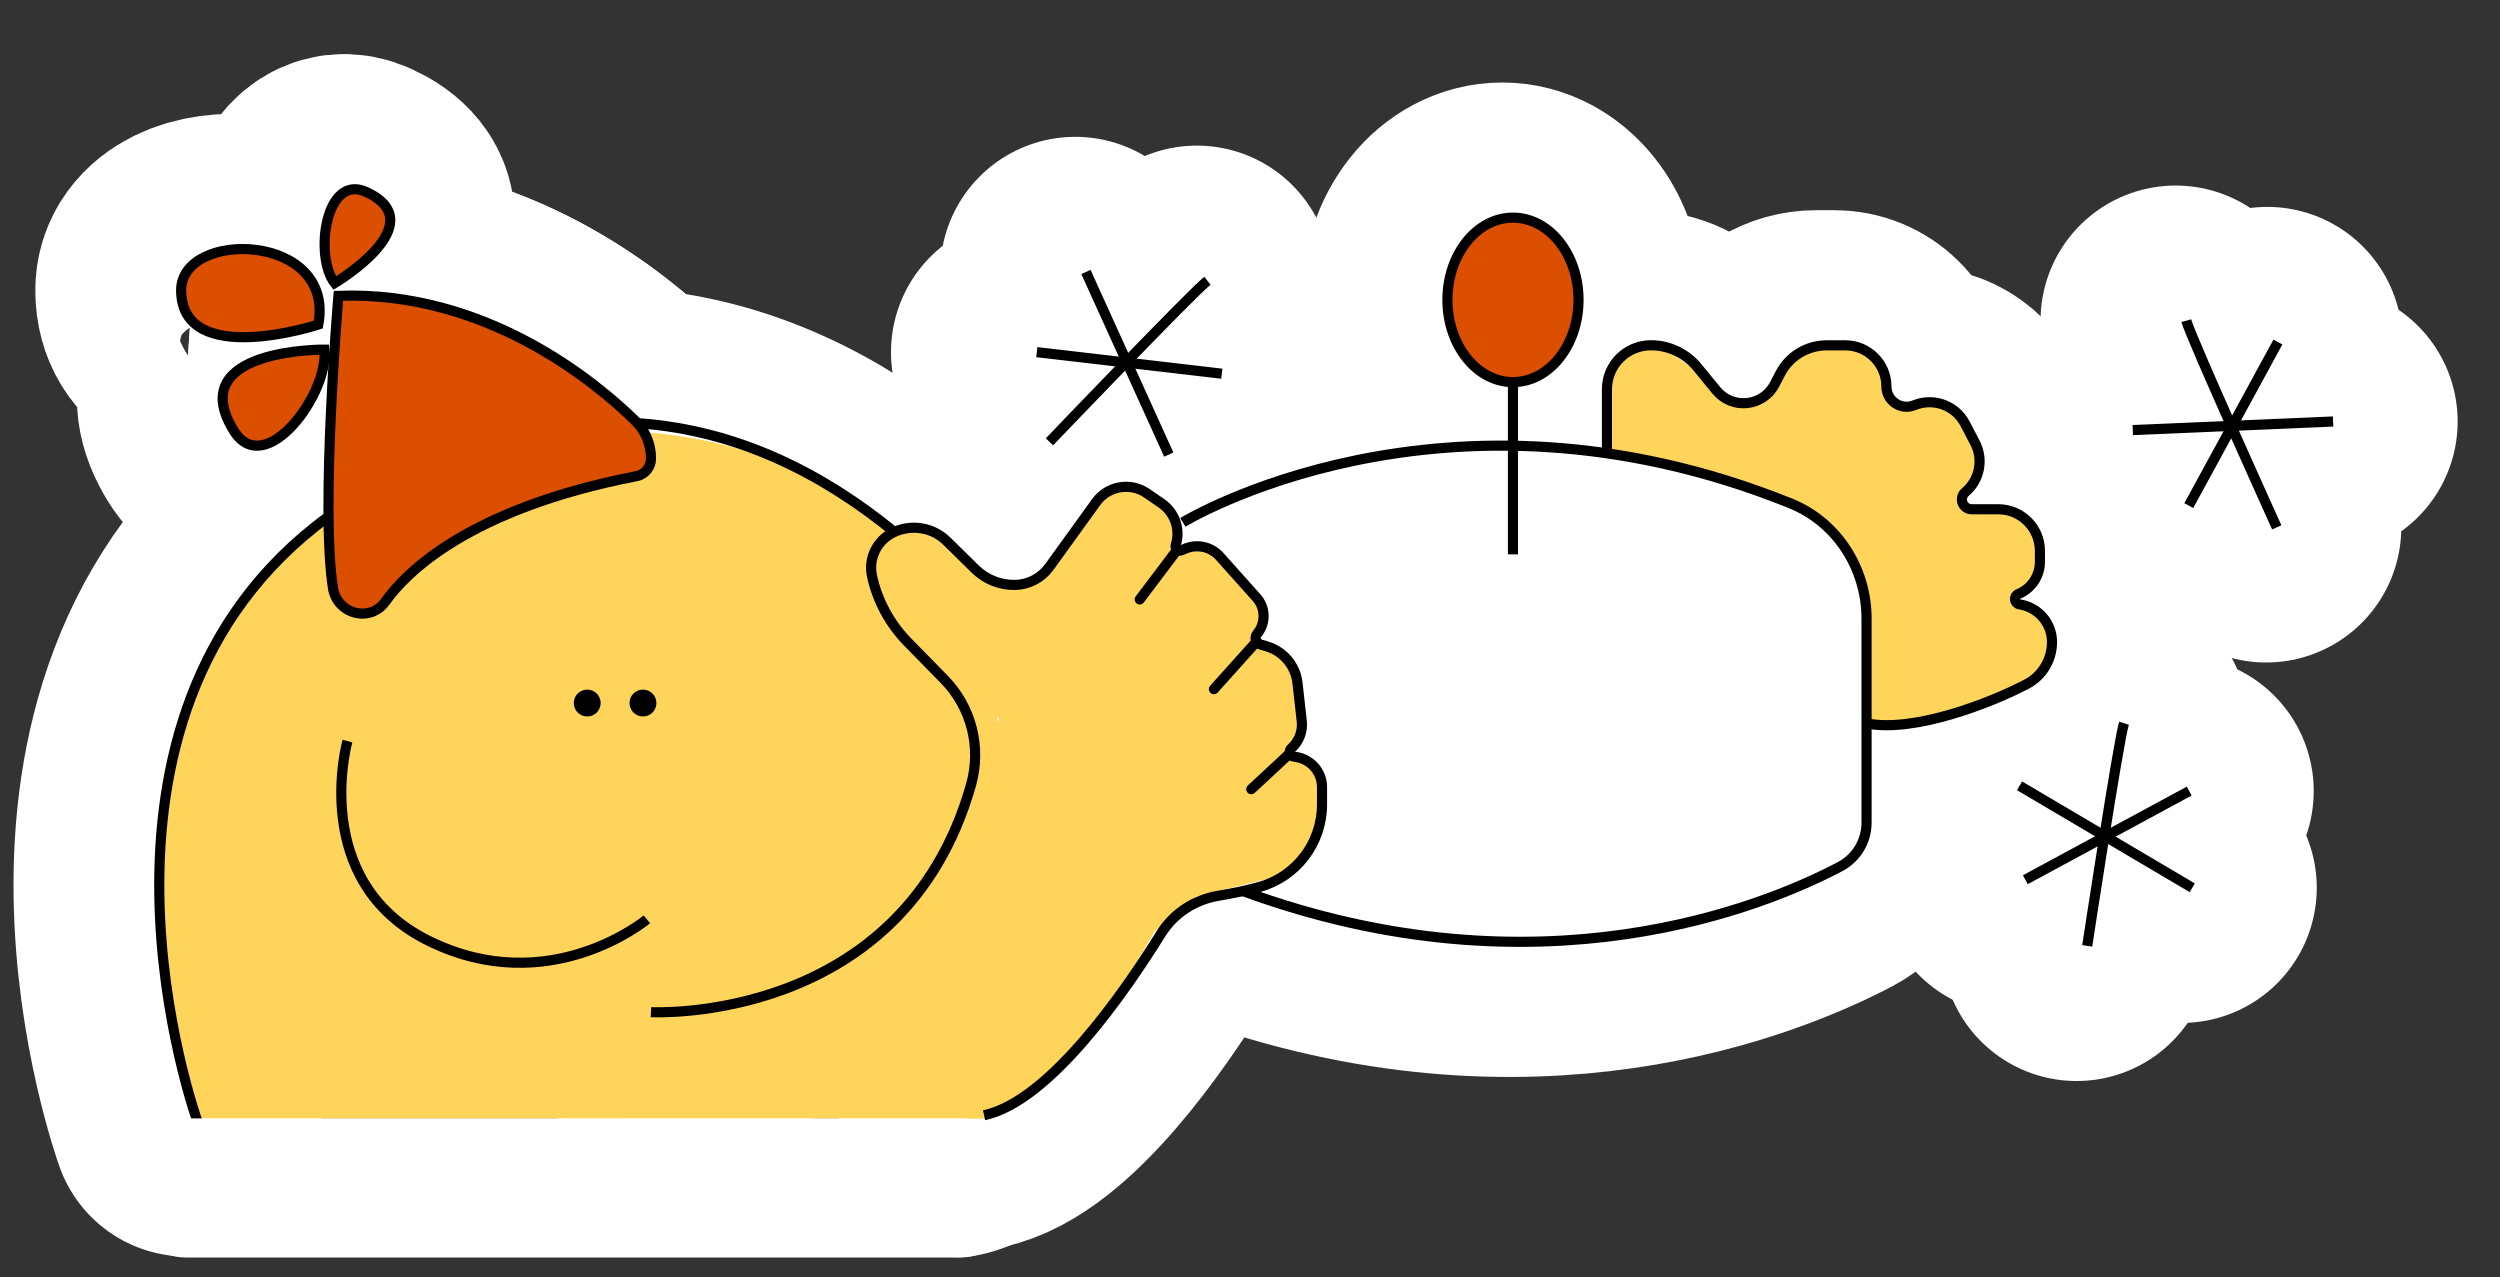 <svg width="370" height="189" viewBox="0 0 370 189" fill="none" xmlns="http://www.w3.org/2000/svg">
<rect x="0" y="0" width="370" height="189" fill="#333333" stroke="none"/>
<mask id="mask0_1434_6280" style="mask-type:alpha" maskUnits="userSpaceOnUse" x="0" y="0" width="370" height="189">
<rect width="370" height="189" fill="#D9D9D9"/>
</mask>
<g mask="url(#mask0_1434_6280)">
</g>
<g clip-path="url(#clip0_1434_6280)">
<path d="M48.508 43.78C48.508 43.78 45.818 75.25 47.708 87.1C48.008 88.96 49.448 90.41 51.298 90.75C52.888 91.04 54.498 90.39 55.428 89.07C58.458 84.78 67.738 75.3 92.628 70.47C93.878 70.23 94.768 69.12 94.768 67.85C94.768 65.76 93.938 63.74 92.438 62.28C86.628 56.59 70.358 42.97 48.508 43.78Z" stroke="white" stroke-width="40" stroke-miterlimit="10"/>
<path d="M92.769 62.63C107.93 63.66 120.58 70.4 130.78 78.73" stroke="white" stroke-width="40" stroke-linecap="round" stroke-linejoin="round"/>
<path d="M27.649 165.97C27.649 165.97 6.149 106.31 47.039 76.45" stroke="white" stroke-width="40" stroke-linecap="round" stroke-linejoin="round"/>
<path d="M49.85 109.68C49.85 109.68 44.03 130.46 61.91 139.26C79.8 148.07 94.17 136.06 94.17 136.06" stroke="white" stroke-width="40" stroke-linecap="round" stroke-linejoin="round"/>
<path d="M94.769 149.8C94.769 149.8 132.05 151.8 142.15 116.12C143.71 110.6 142.2 104.66 138.19 100.56L132.76 95.02C130.13 92.33 128.3 88.96 127.49 85.28C126.92 82.68 128.18 80.03 130.56 78.84C133.23 77.51 136.45 78.01 138.58 80.11L142.77 84.23C144.35 85.78 146.48 86.62 148.69 86.57C150.69 86.52 152.56 85.53 153.73 83.91L160.66 74.31C162.4 71.9 165.74 71.33 168.18 73.01L170.34 74.5C172.31 75.86 173.17 78.35 172.44 80.63C172.27 81.18 172.83 81.67 173.35 81.43L173.67 81.28C175.48 80.43 177.63 80.87 178.96 82.36L184.4 88.45C185.75 89.96 185.79 92.24 184.49 93.8C184.03 94.34 184.28 95.18 184.96 95.38L185.93 95.67C188.39 96.4 190.18 98.54 190.46 101.09L191.09 106.73C191.26 108.24 190.68 109.74 189.55 110.74C189.08 111.16 189.33 111.95 189.97 112C192.3 112.21 194.09 114.16 194.09 116.49V119.05C194.09 124.74 190.31 129.75 184.82 131.27C183.12 131.74 181.12 132.18 178.77 132.57C175.24 133.15 172.13 135.17 170.24 138.21C165.03 146.61 153.76 163.03 144.07 165.05" stroke="white" stroke-width="40" stroke-linecap="round" stroke-linejoin="round"/>
<path d="M236.258 67.09V57.61C236.258 54.01 239.168 51.1 242.768 51.1C245.438 51.1 247.958 52.3 249.648 54.36L252.448 57.78C254.818 60.66 259.358 60.19 261.078 56.88L261.908 55.28C263.238 52.71 265.898 51.11 268.788 51.11H271.528C274.888 51.11 277.618 53.83 277.618 57.2C277.618 59.31 279.738 60.76 281.698 59.99L281.858 59.93C284.668 58.84 287.858 60.03 289.258 62.71L290.738 65.55C292.018 68.01 291.428 71.03 289.308 72.82C288.278 73.69 288.898 75.37 290.248 75.37H294.168C297.578 75.37 300.338 78.13 300.338 81.54V83.16C300.338 85.24 299.078 87.12 297.148 87.91C296.418 88.21 296.518 89.28 297.288 89.44L297.638 89.51C300.248 90.05 302.128 92.35 302.128 95.02C302.128 97.63 300.698 100.03 298.388 101.24C293.208 103.97 281.758 108.48 274.678 107.06" stroke="white" stroke-width="40" stroke-linecap="round" stroke-linejoin="round"/>
<path d="M48.508 43.78C48.508 43.78 45.818 75.25 47.708 87.1C48.008 88.96 49.448 90.41 51.298 90.75C52.888 91.04 54.498 90.39 55.428 89.07C58.458 84.78 67.738 75.3 92.628 70.47C93.878 70.23 94.768 69.12 94.768 67.85C94.768 65.76 93.938 63.74 92.438 62.28C86.628 56.59 70.358 42.97 48.508 43.78Z" stroke="white" stroke-width="40" stroke-linecap="round" stroke-linejoin="round"/>
<path d="M45.527 48.04C45.527 48.04 25.397 54.63 25.227 43.06C25.097 33.87 48.077 34.38 45.527 48.04Z" stroke="white" stroke-width="40" stroke-linecap="round" stroke-linejoin="round"/>
<path d="M46.427 51.74C46.427 51.74 25.467 51.56 33.027 63.74C37.627 71.14 47.157 58.23 46.427 51.74Z" stroke="white" stroke-width="40" stroke-linecap="round" stroke-linejoin="round"/>
<path d="M47.96 41.89C47.96 41.89 62.74 33.14 52.67 28.43C46.55 25.56 44.91 37.99 47.96 41.89Z" stroke="white" stroke-width="40" stroke-linecap="round" stroke-linejoin="round"/>
<path d="M177.13 41.55C174.96 43.22 153.75 65.39 153.75 65.39" stroke="white" stroke-width="40" stroke-linecap="round" stroke-linejoin="round"/>
<path d="M159.148 40.25L171.408 67.28" stroke="white" stroke-width="40" stroke-linecap="round" stroke-linejoin="round"/>
<path d="M151.867 52.12L179.257 55.31" stroke="white" stroke-width="40" stroke-linecap="round" stroke-linejoin="round"/>
<path d="M322 47.46C322.73 50.1 335.39 78.05 335.39 78.05" stroke="white" stroke-width="40" stroke-linecap="round" stroke-linejoin="round"/>
<path d="M314.07 63.65L343.73 62.38" stroke="white" stroke-width="40" stroke-linecap="round" stroke-linejoin="round"/>
<path d="M322.367 74.83L335.557 50.62" stroke="white" stroke-width="40" stroke-linecap="round" stroke-linejoin="round"/>
<path d="M312.78 107.04C311.96 109.65 307.34 139.99 307.34 139.99" stroke="white" stroke-width="40" stroke-linecap="round" stroke-linejoin="round"/>
<path d="M297.309 116.3L322.879 131.39" stroke="white" stroke-width="40" stroke-linecap="round" stroke-linejoin="round"/>
<path d="M298.18 130.2L322.43 117.08" stroke="white" stroke-width="40" stroke-linecap="round" stroke-linejoin="round"/>
<path d="M173.488 77.31C173.488 77.31 211.958 53.76 263.408 74.49C270.298 77.26 274.678 84.12 274.678 91.55V121.77C274.678 124.49 273.178 126.98 270.778 128.25C259.748 134.06 226.298 147.98 182.388 131.88" stroke="white" stroke-width="40" stroke-linecap="round" stroke-linejoin="round"/>
<path d="M222.34 82.08V56.55" stroke="white" stroke-width="40" stroke-linecap="round" stroke-linejoin="round"/>
<path d="M222.341 56.55C227.698 56.55 232.041 51.101 232.041 44.38C232.041 37.659 227.698 32.21 222.341 32.21C216.983 32.21 212.641 37.659 212.641 44.38C212.641 51.101 216.983 56.55 222.341 56.55Z" stroke="white" stroke-width="40" stroke-linecap="round" stroke-linejoin="round"/>
<path d="M172.679 81.34L167.109 88.72" stroke="white" stroke-width="40" stroke-linecap="round" stroke-linejoin="round"/>
<path d="M184.41 94.94L178.09 101.99" stroke="white" stroke-width="40" stroke-linecap="round" stroke-linejoin="round"/>
<path d="M189.337 111.47L183.617 116.8" stroke="white" stroke-width="40" stroke-linecap="round" stroke-linejoin="round"/>
<path d="M223.919 56.55C229.276 56.55 233.619 51.101 233.619 44.38C233.619 37.659 229.276 32.21 223.919 32.21C218.562 32.21 214.219 37.659 214.219 44.38C214.219 51.101 218.562 56.55 223.919 56.55Z" fill="#DC4F00"/>
<path d="M47.109 48.04C47.109 48.04 26.979 54.63 26.809 43.06C26.679 33.87 49.659 34.38 47.109 48.04Z" fill="#DC4F00"/>
<path d="M48.001 51.74C48.001 51.74 27.041 51.56 34.601 63.74C39.201 71.14 48.731 58.23 48.001 51.74Z" fill="#DC4F00"/>
<path d="M49.538 41.89C49.538 41.89 64.318 33.14 54.248 28.43C48.128 25.56 46.488 37.99 49.538 41.89Z" fill="#DC4F00"/>
<path d="M148.221 114.14C148.221 142.54 121.231 165.57 87.931 165.57C54.631 165.57 27.641 142.54 27.641 114.14C27.641 85.74 56.621 63.77 89.921 63.77C123.221 63.77 148.231 85.74 148.231 114.14H148.221Z" fill="#FFD45A"/>
<path d="M50.09 43.78C50.09 43.78 47.4 75.25 49.29 87.1C49.59 88.96 51.03 90.41 52.88 90.75C54.47 91.04 56.08 90.39 57.01 89.07C60.04 84.78 69.32 75.3 94.21 70.47C95.46 70.23 96.35 69.12 96.35 67.85C96.35 65.76 95.52 63.74 94.02 62.28C88.21 56.59 71.94 42.97 50.09 43.78Z" fill="#DC4F00"/>
<path d="M237.831 67.09L238.191 54.17L241.931 51.79L245.721 51.1L252.601 56.04L255.211 59.06L260.761 59.85L264.511 53.77C264.511 53.77 267.261 51.37 267.551 51.28C267.841 51.19 274.661 51.31 274.661 51.31L277.761 52.94C277.761 52.94 278.941 55.71 278.761 56.56C278.581 57.41 278.951 58.54 279.231 58.63C279.511 58.72 282.591 60.16 282.591 60.16L286.771 59.38L289.011 60.61L292.491 64.98L293.731 67.67C293.731 67.67 292.431 70.27 292.431 70.74C292.431 71.21 290.521 75.02 290.521 75.02L292.801 75.19C292.801 75.19 296.081 76.06 297.681 76.43C299.281 76.8 300.831 77.58 300.831 78.06C300.831 78.54 301.501 80.72 301.881 81.19C302.261 81.66 302.181 83.6 301.801 84.07C301.421 84.54 303.701 84.57 300.501 86.65C297.301 88.73 299.361 90.72 299.191 90.28C298.851 89.41 301.111 90.57 301.861 90.86C302.611 91.15 303.581 92.92 303.931 93.39C304.281 93.86 303.831 95.15 303.641 95.72C303.451 96.29 303.351 97.77 302.501 98.9C301.651 100.03 301.411 101.19 298.111 102.13C294.811 103.07 289.201 105.65 288.071 106.02C286.941 106.39 276.231 107.04 276.231 107.04V104.89L276.191 89.53L274.891 83.1L271.611 78.25C271.611 78.25 264.451 73.66 264.161 73.57C263.871 73.48 247.181 68.66 246.341 68.66C245.501 68.66 237.801 67.09 237.801 67.09H237.831Z" fill="#FFD45A"/>
<path d="M155.548 84.06C155.638 83.5 164.958 72.04 164.958 72.04L169.758 73L173.808 75.85L174.258 81.34L179.198 80.89L186.658 89.45V91.67L185.588 95.39L190.928 97.61L192.708 107.3L190.108 111.92L194.648 113.63L195.668 116.48L194.748 123.78L190.268 129.43L177.048 132.64L170.848 137.93L163.988 149.63L153.518 161.75L146.488 164.54L107.668 162.05L123.598 147.41C123.598 147.41 139.158 133.25 139.898 132.64C140.638 132.03 147.828 106.43 147.828 106.43L138.238 92.96L130.568 84.04V78.16L135.188 78.38L140.828 80.71L147.828 86.19L151.668 87.04L155.558 84.04L155.548 84.06Z" fill="#FFD45A"/>
<path d="M146 158.13H28.52V165.56H146V158.13Z" fill="#FFD45A"/>
<path d="M51.761 162.652C65.101 161.522 74.52 144.14 72.8 123.828C71.08 103.516 58.872 87.965 45.532 89.095C32.193 90.225 22.773 107.606 24.493 127.919C26.213 148.231 38.421 163.781 51.761 162.652Z" fill="#FFD45A"/>
<path d="M40.446 162.651C47.672 161.82 52.17 149.324 50.493 134.74C48.816 120.156 41.599 109.008 34.373 109.839C27.147 110.67 22.649 123.166 24.326 137.749C26.003 152.333 33.22 163.482 40.446 162.651Z" fill="#FFD45A"/>
<path d="M38.339 146.17C39.159 155.88 36.659 164.02 32.749 164.36C28.839 164.7 25.669 157.12 24.849 147.41C24.029 137.7 25.859 129.52 29.769 129.19C33.679 128.86 37.519 136.46 38.339 146.18V146.17Z" fill="#FFD45A"/>
<path d="M94.348 62.63C109.508 63.66 122.158 70.4 132.358 78.73" stroke="black" stroke-width="1.5" stroke-miterlimit="10"/>
<path d="M29.219 165.97C29.219 165.97 7.719 106.31 48.609 76.45" stroke="black" stroke-width="1.5" stroke-miterlimit="10"/>
<path d="M51.42 109.68C51.42 109.68 45.6 130.46 63.48 139.26C81.371 148.07 95.74 136.06 95.74 136.06" stroke="black" stroke-width="1.5" stroke-miterlimit="10"/>
<path d="M96.34 149.8C96.34 149.8 133.62 151.8 143.72 116.12C145.28 110.6 143.77 104.66 139.76 100.56L134.33 95.02C131.7 92.33 129.87 88.96 129.06 85.28C128.49 82.68 129.75 80.03 132.13 78.84C134.8 77.51 138.02 78.01 140.15 80.11L144.34 84.23C145.92 85.78 148.05 86.62 150.26 86.57C152.26 86.52 154.13 85.53 155.3 83.91L162.23 74.31C163.97 71.9 167.31 71.33 169.75 73.01L171.91 74.5C173.88 75.86 174.74 78.35 174.01 80.63C173.84 81.18 174.4 81.67 174.92 81.43L175.24 81.28C177.05 80.43 179.2 80.87 180.53 82.36L185.97 88.45C187.32 89.96 187.36 92.24 186.06 93.8C185.6 94.34 185.85 95.18 186.53 95.38L187.5 95.67C189.96 96.4 191.75 98.54 192.03 101.09L192.66 106.73C192.83 108.24 192.25 109.74 191.12 110.74C190.65 111.16 190.9 111.95 191.54 112C193.87 112.21 195.66 114.16 195.66 116.49V119.05C195.66 124.74 191.88 129.75 186.39 131.27C184.69 131.74 182.69 132.18 180.34 132.57C176.81 133.15 173.7 135.17 171.81 138.21C166.6 146.61 155.33 163.03 145.64 165.05" stroke="black" stroke-width="1.5" stroke-miterlimit="10"/>
<path d="M237.828 67.09V57.61C237.828 54.01 240.738 51.1 244.338 51.1C247.008 51.1 249.528 52.3 251.218 54.36L254.018 57.78C256.388 60.66 260.928 60.19 262.648 56.88L263.478 55.28C264.808 52.71 267.468 51.11 270.358 51.11H273.098C276.458 51.11 279.188 53.83 279.188 57.2C279.188 59.31 281.308 60.76 283.268 59.99L283.428 59.93C286.238 58.84 289.428 60.03 290.828 62.71L292.308 65.55C293.588 68.01 292.998 71.03 290.878 72.82C289.848 73.69 290.468 75.37 291.818 75.37H295.738C299.148 75.37 301.908 78.13 301.908 81.54V83.16C301.908 85.24 300.648 87.12 298.718 87.91C297.988 88.21 298.088 89.28 298.858 89.44L299.208 89.51C301.818 90.05 303.698 92.35 303.698 95.02C303.698 97.63 302.268 100.03 299.958 101.24C294.778 103.97 283.328 108.48 276.248 107.06" stroke="black" stroke-width="1.5" stroke-miterlimit="10"/>
<path d="M50.09 43.78C50.09 43.78 47.4 75.25 49.29 87.1C49.59 88.96 51.03 90.41 52.88 90.75C54.47 91.04 56.08 90.39 57.01 89.07C60.04 84.78 69.32 75.3 94.21 70.47C95.46 70.23 96.35 69.12 96.35 67.85C96.35 65.76 95.52 63.74 94.02 62.28C88.21 56.59 71.94 42.97 50.09 43.78Z" stroke="black" stroke-width="1.5" stroke-miterlimit="10"/>
<path d="M47.109 48.04C47.109 48.04 26.979 54.63 26.809 43.06C26.679 33.87 49.659 34.38 47.109 48.04Z" stroke="black" stroke-width="1.5" stroke-miterlimit="10"/>
<path d="M48.001 51.74C48.001 51.74 27.041 51.56 34.601 63.74C39.201 71.14 48.731 58.23 48.001 51.74Z" stroke="black" stroke-width="1.5" stroke-miterlimit="10"/>
<path d="M49.538 41.89C49.538 41.89 64.318 33.14 54.248 28.43C48.128 25.56 46.488 37.99 49.538 41.89Z" stroke="black" stroke-width="1.5" stroke-miterlimit="10"/>
<path d="M178.7 41.55C176.53 43.22 155.32 65.39 155.32 65.39" stroke="black" stroke-width="1.5" stroke-miterlimit="10"/>
<path d="M160.719 40.25L172.979 67.28" stroke="black" stroke-width="1.5" stroke-miterlimit="10"/>
<path d="M153.449 52.12L180.829 55.31" stroke="black" stroke-width="1.5" stroke-miterlimit="10"/>
<path d="M323.57 47.46C324.3 50.1 336.96 78.05 336.96 78.05" stroke="black" stroke-width="1.5" stroke-miterlimit="10"/>
<path d="M315.648 63.65L345.298 62.38" stroke="black" stroke-width="1.5" stroke-miterlimit="10"/>
<path d="M323.941 74.83L337.131 50.62" stroke="black" stroke-width="1.5" stroke-miterlimit="10"/>
<path d="M314.35 107.04C313.53 109.65 308.91 139.99 308.91 139.99" stroke="black" stroke-width="1.5" stroke-miterlimit="10"/>
<path d="M298.891 116.3L324.451 131.39" stroke="black" stroke-width="1.5" stroke-miterlimit="10"/>
<path d="M299.75 130.2L324 117.08" stroke="black" stroke-width="1.5" stroke-miterlimit="10"/>
<path d="M175.059 77.31C175.059 77.31 213.529 53.76 264.979 74.49C271.869 77.26 276.249 84.12 276.249 91.55V121.77C276.249 124.49 274.749 126.98 272.349 128.25C261.319 134.06 227.869 147.98 183.959 131.88" stroke="black" stroke-width="1.5" stroke-miterlimit="10"/>
<path d="M223.918 82.08V56.55" stroke="black" stroke-width="1.5" stroke-miterlimit="10"/>
<path d="M223.919 56.55C229.276 56.55 233.619 51.101 233.619 44.38C233.619 37.659 229.276 32.21 223.919 32.21C218.562 32.21 214.219 37.659 214.219 44.38C214.219 51.101 218.562 56.55 223.919 56.55Z" stroke="black" stroke-width="1.5" stroke-miterlimit="10"/>
<path d="M86.908 106.04C88.007 106.04 88.898 105.149 88.898 104.05C88.898 102.951 88.007 102.06 86.908 102.06C85.809 102.06 84.918 102.951 84.918 104.05C84.918 105.149 85.809 106.04 86.908 106.04Z" fill="black"/>
<path d="M95.158 106.04C96.257 106.04 97.148 105.149 97.148 104.05C97.148 102.951 96.257 102.06 95.158 102.06C94.059 102.06 93.168 102.951 93.168 104.05C93.168 105.149 94.059 106.04 95.158 106.04Z" fill="black"/>
<path d="M174.25 81.34L168.68 88.72" stroke="black" stroke-width="1.5" stroke-miterlimit="10" stroke-linecap="round"/>
<path d="M185.99 94.94L179.66 101.99" stroke="black" stroke-width="1.5" stroke-miterlimit="10" stroke-linecap="round"/>
<path d="M190.921 111.47L185.191 116.8" stroke="black" stroke-width="1.5" stroke-miterlimit="10" stroke-linecap="round"/>
<path d="M262.148 82.08H198.488V129.35H262.148V82.08Z" fill="white"/>
<path d="M142.11 165.52H27.48C22.935 165.52 19.25 169.205 19.25 173.75V177.88C19.25 182.425 22.935 186.11 27.48 186.11H142.11C146.655 186.11 150.34 182.425 150.34 177.88V173.75C150.34 169.205 146.655 165.52 142.11 165.52Z" fill="white"/>
<path d="M150.344 183.95C156.338 181.256 160.282 177.035 159.152 174.521C158.023 172.007 152.247 172.153 146.253 174.848C140.258 177.542 136.314 181.763 137.444 184.277C138.574 186.791 144.349 186.645 150.344 183.95Z" fill="white"/>
</g>
<defs>
<clipPath id="clip0_1434_6280">
<rect width="361.73" height="178.11" fill="white" transform="translate(2 8)"/>
</clipPath>
</defs>
</svg>
